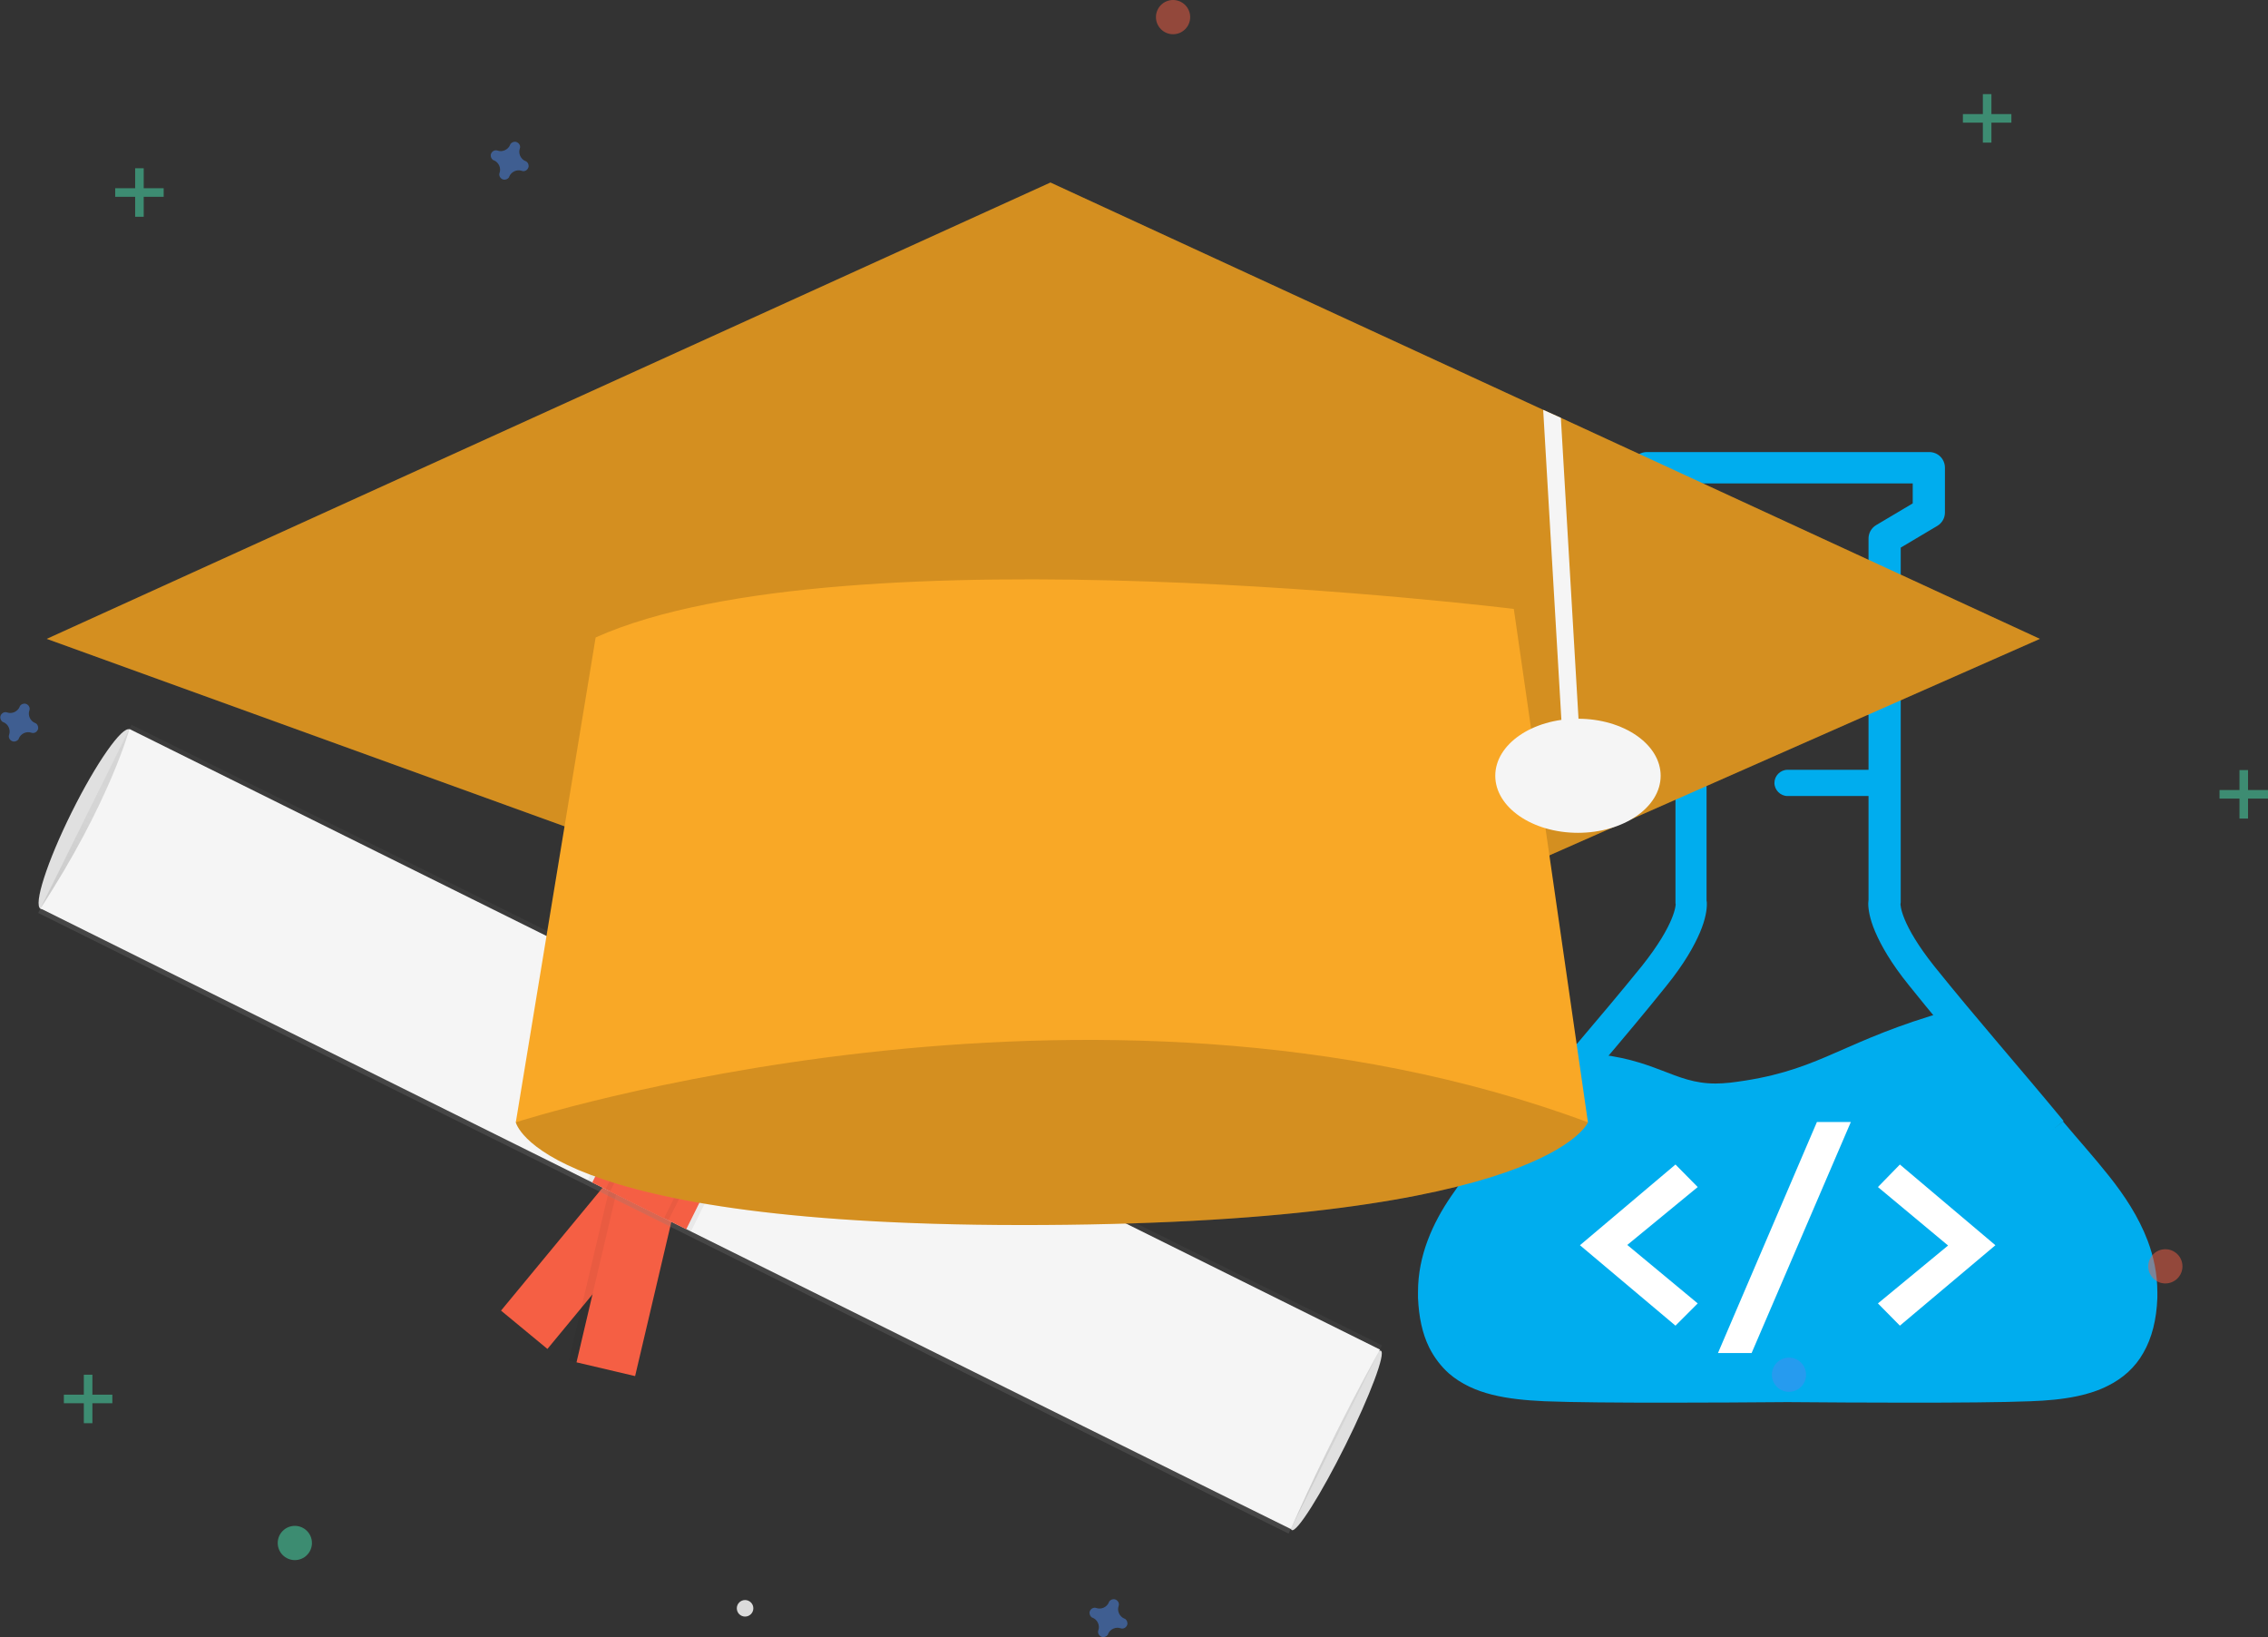 <?xml version="1.0" encoding="utf-8"?>
<!-- Generator: Adobe Illustrator 24.2.0, SVG Export Plug-In . SVG Version: 6.00 Build 0)  -->
<svg version="1.1" xmlns="http://www.w3.org/2000/svg" xmlns:xlink="http://www.w3.org/1999/xlink" x="0px" y="0px"
	 viewBox="0 0 795.4 574" style="enable-background:new 0 0 795.4 574;" xml:space="preserve">
<rect x="0" y="0" width="795.4" height="574" fill="#333333" stroke="none"/>
<style type="text/css">
	.st0{fill:#00ADEE;}
	.st1{fill:#FFFFFF;}
	.st2{fill:#E0E0E0;}
	.st3{fill:#F55F44;}
	.st4{opacity:5.000000e-02;enable-background:new    ;}
	.st5{fill:url(#SVGID_1_);}
	.st6{fill:#F5F5F5;}
	.st7{fill:#DBDBDB;}
	.st8{opacity:0.5;}
	.st9{fill:#47E6B1;}
	.st10{opacity:0.5;fill:#4D8AF0;enable-background:new    ;}
	.st11{opacity:0.5;fill:#F55F44;enable-background:new    ;}
	.st12{opacity:0.5;fill:#47E6B1;enable-background:new    ;}
	.st13{fill:#F9A826;}
	.st14{opacity:0.15;enable-background:new    ;}
</style>
<g id="Layer_2">
	<g>
		<path class="st0" d="M387.1,146c-0.8,0.2-1.5,0.3-2.3,0.6c-9.9,3.1-12,5.9-21,7c-0.6,0.1-1.1,0.1-1.6,0.1c-4.4,0-6.2-2.6-13.4-3.2
			c-2.3,2.7-4.5,5.3-6.7,8c-4.2,5.2-9.8,10.3-9.5,17.5c0.3,7.5,5,9,11.8,9.3c3,0.1,7.7,0.2,12.8,0.2c4.4,0,8.9,0,12.7-0.1
			c3.8,0,8.3,0.1,12.7,0.1c5.1,0,9.8,0,12.8-0.2c6.8-0.3,11.5-1.8,11.8-9.3c0.3-7.2-5.3-12.3-9.5-17.5
			C394.2,154.3,390.6,150.2,387.1,146"/>
		<path class="st0" d="M397.7,158.7l1.3-1.1c-4.5-5.5-9.2-10.8-13.6-16.3c-1.8-2.2-2.6-3.8-3.1-4.9c-0.5-1.1-0.5-1.6-0.5-1.7v0
			l-0.9,0l0.9,0.1c0-0.1,0-0.1,0-0.1l-0.9,0l0.9,0.1c0-0.1,0-0.2,0-0.2V97.3l3.8-2.3c0.5-0.3,0.8-0.8,0.8-1.4v-1.4v-3.3
			c0-0.4-0.2-0.9-0.5-1.2c-0.3-0.3-0.7-0.5-1.2-0.5h-6.4h-8.4h-8.4h-6.4c-0.4,0-0.9,0.2-1.2,0.5c-0.3,0.3-0.5,0.7-0.5,1.2v3.3v1.4
			c0,0.6,0.3,1.1,0.8,1.4l3.8,2.3v37.3c0,0.1,0,0.2,0,0.2l1.1-0.2l-1.1,0.1l0,0.1l1.1-0.2l-1.1,0.1l0.4,0l-0.4,0l0,0l0.4,0l-0.4,0v0
			c0,0.1,0,0.6-0.5,1.7c-0.4,1.1-1.3,2.7-3.1,4.9c-4.4,5.5-9.1,10.8-13.6,16.3c-2,2.5-4.4,5-6.4,7.9c-1,1.4-1.9,3-2.5,4.7
			c-0.6,1.7-1,3.5-1,5.4c0,0.2,0,0.4,0,0.6c0.1,2,0.5,3.8,1.2,5.2c0.5,1.1,1.3,2,2.1,2.8c1.3,1.1,2.9,1.8,4.5,2.2
			c1.7,0.4,3.5,0.6,5.5,0.7c3,0.1,7.8,0.2,12.9,0.2c4.4,0,8.9,0,12.7-0.1l0-1.7l0,1.7c3.8,0,8.3,0.1,12.7,0.1c5.1,0,9.9,0,12.9-0.2
			c1.7-0.1,3.4-0.2,4.9-0.6c1.2-0.2,2.2-0.6,3.2-1.1c1.5-0.8,2.8-1.9,3.7-3.5c0.9-1.6,1.4-3.5,1.5-5.8c0-0.2,0-0.4,0-0.6
			c0-1.9-0.4-3.8-1-5.4c-0.9-2.5-2.4-4.7-4-6.8c-1.6-2-3.3-3.9-4.9-5.8L397.7,158.7l-1.3,1.1c2.1,2.6,4.5,5,6.2,7.6
			c0.9,1.3,1.6,2.6,2.1,4c0.5,1.4,0.8,2.8,0.8,4.3c0,0.2,0,0.3,0,0.5c-0.1,1.7-0.4,3-0.8,3.9c-0.3,0.7-0.8,1.2-1.3,1.7
			c-0.8,0.7-1.8,1.2-3.2,1.5c-1.4,0.3-3,0.5-4.8,0.6c-2.9,0.1-7.7,0.2-12.7,0.2c-4.3,0-8.9,0-12.7-0.1h0c-3.8,0-8.3,0.1-12.7,0.1
			c-5,0-9.8,0-12.7-0.2c-1.6-0.1-3.1-0.2-4.4-0.5c-0.9-0.2-1.8-0.5-2.4-0.8c-1-0.5-1.8-1.2-2.3-2.2c-0.6-1-0.9-2.3-1-4.2
			c0-0.2,0-0.3,0-0.5c0-1.5,0.3-2.9,0.8-4.3c0.8-2,2-4,3.5-5.9c1.5-1.9,3.2-3.8,4.8-5.7c4.5-5.4,9.2-10.7,13.6-16.3
			c1.9-2.4,3-4.3,3.6-5.7c0.6-1.4,0.7-2.4,0.7-2.9c0-0.2,0-0.3,0-0.4l-1.6,0.2h1.7V96.4c0-0.6-0.3-1.1-0.8-1.4l-3.8-2.3v-0.5v-1.6
			h4.8h8.4h8.4h4.8v1.6v0.5l-3.8,2.3c-0.5,0.3-0.8,0.8-0.8,1.4v38.3h1.7l-1.6-0.2c0,0.1,0,0.2,0,0.4c0,0.5,0.1,1.5,0.7,2.9
			c0.6,1.4,1.7,3.3,3.6,5.7c4.5,5.6,9.2,10.9,13.6,16.3L397.7,158.7L397.7,158.7z"/>
		<path class="st0" d="M380.1,103.6h-10.2c-0.8,0-1.4,0.6-1.4,1.4s0.6,1.4,1.4,1.4h10.2c0.8,0,1.4-0.6,1.4-1.4
			S380.9,103.6,380.1,103.6"/>
		<path class="st0" d="M380.1,112.1h-10.2c-0.8,0-1.4,0.6-1.4,1.4s0.6,1.4,1.4,1.4h10.2c0.8,0,1.4-0.6,1.4-1.4
			S380.9,112.1,380.1,112.1"/>
		<path class="st0" d="M380.1,120.7h-10.2c-0.8,0-1.4,0.6-1.4,1.4c0,0.8,0.6,1.4,1.4,1.4h10.2c0.8,0,1.4-0.6,1.4-1.4
			C381.5,121.3,380.9,120.7,380.1,120.7"/>
		<polygon class="st1" points="358.1,179.2 348.1,170.7 358.1,162.2 360.5,164.6 353.1,170.6 360.5,176.8 358.1,179.2 		"/>
		<polygon class="st1" points="366.1,182 362.6,182 373,157.7 376.6,157.7 366.1,182 		"/>
		<polygon class="st1" points="381.7,162.2 391.8,170.7 381.7,179.2 379.4,176.8 386.8,170.7 379.4,164.6 381.7,162.2 		"/>
	</g>
	<g>
		<path class="st0" d="M684.3,354.4c-2.5,0.6-5.1,1.1-7.5,1.9c-32.9,10.2-40.1,19.7-70,23.3c-1.9,0.2-3.6,0.3-5.2,0.3
			c-14.8,0-20.8-8.8-44.6-10.6c-7.5,8.9-15.1,17.7-22.4,26.7c-14.1,17.2-32.7,34.2-31.7,58.2c1,24.9,16.6,30,39.2,30.9
			c9.9,0.4,25.8,0.5,42.7,0.5c14.5,0,29.7-0.1,42.3-0.2c12.6,0.1,27.8,0.2,42.3,0.2c16.9,0,32.8-0.1,42.7-0.5
			c22.6-0.9,38.2-6.1,39.2-30.9c1-24-17.6-41-31.7-58.2C707.8,382,695.9,368.3,684.3,354.4"/>
		<path class="st0" d="M719.4,396.5l4.3-3.5c-15.1-18.3-30.7-36-45.4-54.3c-5.8-7.3-8.8-12.7-10.3-16.3c-1.5-3.6-1.5-5.4-1.5-5.6v0
			l-3-0.1l3,0.4c0-0.2,0-0.3,0-0.3l-3-0.1l3,0.4c0-0.2,0.1-0.6,0.1-0.8V192l12.8-7.6c1.7-1,2.7-2.8,2.7-4.7V175v-11
			c0-1.5-0.6-2.9-1.6-3.9c-1-1-2.4-1.6-3.9-1.6H655h-28h-28h-21.4c-1.5,0-2.9,0.6-3.9,1.6c-1,1-1.6,2.4-1.6,3.9v11v4.7
			c0,2,1,3.7,2.7,4.7l12.8,7.6v124.4c0,0.2,0,0.6,0.1,0.8l3.8-0.6l-3.8,0.3l0,0.3l3.8-0.6l-3.8,0.3l1.3-0.1l-1.3,0l0,0l1.3-0.1
			l-1.3,0v0c0,0.2,0,2-1.5,5.6c-1.5,3.6-4.5,9-10.3,16.3C561,357,545.4,374.7,530.3,393c-6.7,8.2-14.8,16.6-21.3,26.3
			c-3.3,4.8-6.2,10-8.3,15.6c-2.1,5.6-3.4,11.6-3.4,18.1c0,0.7,0,1.3,0,2c0.3,6.8,1.5,12.5,3.9,17.4c1.8,3.6,4.2,6.7,7,9.2
			c4.3,3.7,9.5,6,15.1,7.4c5.6,1.4,11.8,2,18.4,2.3c10,0.4,26,0.5,42.9,0.5c14.5,0,29.7-0.1,42.3-0.2l0-5.5l0,5.5
			c12.6,0.1,27.8,0.2,42.3,0.2c16.9,0,32.8-0.1,42.9-0.5c5.8-0.2,11.3-0.7,16.5-1.8c3.8-0.8,7.5-2,10.8-3.7c5-2.5,9.4-6.3,12.3-11.5
			c3-5.2,4.6-11.6,4.9-19.2c0-0.7,0-1.3,0-2c0-6.5-1.3-12.5-3.4-18.1c-3.2-8.4-8.1-15.8-13.5-22.6c-5.4-6.8-11.1-13.1-16.2-19.2
			L719.4,396.5l-4.3,3.5c7.1,8.6,14.9,16.8,20.7,25.5c2.9,4.3,5.4,8.7,7.1,13.2c1.7,4.5,2.7,9.2,2.7,14.2c0,0.5,0,1,0,1.6
			c-0.2,5.7-1.3,9.9-2.8,13c-1.2,2.4-2.6,4.2-4.3,5.7c-2.6,2.3-6.1,3.9-10.6,5c-4.5,1.1-10,1.7-16.1,2c-9.7,0.4-25.6,0.5-42.5,0.5
			c-14.5,0-29.6-0.1-42.2-0.2h-0.1c-12.6,0.1-27.8,0.2-42.2,0.2c-16.8,0-32.7-0.1-42.5-0.5c-5.5-0.2-10.4-0.7-14.6-1.6
			c-3.1-0.7-5.9-1.6-8.2-2.7c-3.4-1.8-5.9-3.9-7.8-7.2c-1.9-3.2-3.2-7.8-3.4-14.1c0-0.5,0-1,0-1.6c0-5,1-9.7,2.7-14.2
			c2.5-6.8,6.8-13.3,11.8-19.6c5-6.4,10.7-12.6,16-19c14.9-18.1,30.6-35.8,45.5-54.4c6.4-7.9,9.9-14.2,11.9-18.9
			c2-4.7,2.4-8,2.4-9.8c0-0.6,0-1-0.1-1.3l-5.5,0.8h5.5V188.9c0-2-1-3.7-2.7-4.7l-12.8-7.6V175v-5.5h15.9h28h28h15.9v5.5v1.5
			l-12.8,7.6c-1.7,1-2.7,2.8-2.7,4.7v127.5h5.5l-5.5-0.8c0,0.3-0.1,0.7-0.1,1.3c0,1.8,0.4,5.1,2.4,9.8c2,4.7,5.5,11,11.9,18.9
			c14.9,18.6,30.5,36.3,45.5,54.4L719.4,396.5L719.4,396.5z"/>
		<path class="st0" d="M660.9,212.9h-34c-2.5,0-4.6,2.1-4.6,4.6s2.1,4.6,4.6,4.6h34c2.5,0,4.6-2.1,4.6-4.6S663.5,212.9,660.9,212.9"
			/>
		<path class="st0" d="M660.9,241.4h-34c-2.5,0-4.6,2.1-4.6,4.6c0,2.5,2.1,4.6,4.6,4.6h34c2.5,0,4.6-2.1,4.6-4.6
			C665.5,243.4,663.5,241.4,660.9,241.4"/>
		<path class="st0" d="M660.9,269.9h-34c-2.5,0-4.6,2.1-4.6,4.6s2.1,4.6,4.6,4.6h34c2.5,0,4.6-2.1,4.6-4.6S663.5,269.9,660.9,269.9"
			/>
		<polygon class="st1" points="587.6,464.8 554.1,436.6 587.6,408.3 595.4,416.2 570.7,436.5 595.4,457 587.6,464.8 		"/>
		<polygon class="st1" points="614.3,474.4 602.5,474.4 637.2,393.4 649.1,393.4 614.3,474.4 		"/>
		<polygon class="st1" points="666.3,408.3 699.8,436.6 666.3,464.8 658.6,457 683.2,436.7 658.6,416.2 666.3,408.3 		"/>
	</g>
</g>
<g id="eb113788-f1f1-4c1f-be62-f1d0ea2e1eb6">
	
		<ellipse transform="matrix(0.445 -0.896 0.896 0.445 -240.642 186.141)" class="st2" cx="29.8" cy="287.1" rx="35.1" ry="5.3"/>
	
		<ellipse transform="matrix(0.445 -0.896 0.896 0.445 -192.123 699.953)" class="st2" cx="468.3" cy="504.9" rx="35.1" ry="3.6"/>
	
		<rect x="171.1" y="428.5" transform="matrix(0.637 -0.771 0.771 0.637 -263.649 318.484)" class="st3" width="70.2" height="21.1"/>
	
		<rect x="183.8" y="433.8" transform="matrix(0.229 -0.974 0.974 0.229 -265.075 556.732)" class="st4" width="70.2" height="23.7"/>
	
		<rect x="185.1" y="435.5" transform="matrix(0.229 -0.974 0.974 0.229 -264.38 558.213)" class="st3" width="70.2" height="21.1"/>
	
		<linearGradient id="SVGID_1_" gradientUnits="userSpaceOnUse" x1="-230.983" y1="-1940.596" x2="-230.983" y2="-1866.897" gradientTransform="matrix(0.896 0.445 0.445 -0.896 1302.098 -1206.816)">
		<stop  offset="0" style="stop-color:#808080;stop-opacity:0.25"/>
		<stop  offset="0.535" style="stop-color:#808080;stop-opacity:0.12"/>
		<stop  offset="1" style="stop-color:#808080;stop-opacity:0.1"/>
	</linearGradient>
	<polygon class="st5" points="13.4,320.1 46.1,254.1 484.7,471.7 451.9,537.7 	"/>
	<path class="st6" d="M452.7,536.1C444.1,532,7.9,315.4,14.2,318.5c24.2-37,31.2-62.9,31.2-62.9l438.6,217.6
		C483.9,473.2,468.5,500.3,452.7,536.1z"/>
	
		<rect x="204.5" y="371" transform="matrix(0.445 -0.896 0.896 0.445 -217.335 431.963)" class="st4" width="70.2" height="40.4"/>
	
		<rect x="204.5" y="372.8" transform="matrix(0.445 -0.896 0.896 0.445 -217.335 431.963)" class="st3" width="70.2" height="36.8"/>
	
		<rect x="203.7" y="378.5" transform="matrix(0.445 -0.896 0.896 0.445 -217.423 431.042)" class="st4" width="70.2" height="24.6"/>
	
		<rect x="203.7" y="380.3" transform="matrix(0.445 -0.896 0.896 0.445 -217.423 431.042)" class="st3" width="70.2" height="21.1"/>
	<circle class="st7" cx="261.3" cy="563.9" r="2.9"/>
	<g class="st8">
		<rect x="29.4" y="482" class="st9" width="3" height="17"/>
		<rect x="22.4" y="489" class="st9" width="17" height="3"/>
	</g>
	<g class="st8">
		<rect x="785.4" y="270" class="st9" width="3" height="17"/>
		<rect x="778.4" y="277" class="st9" width="17" height="3"/>
	</g>
	<g class="st8">
		<rect x="47.4" y="59" class="st9" width="3" height="17"/>
		<rect x="40.4" y="66" class="st9" width="17" height="3"/>
	</g>
	<g class="st8">
		<rect x="695.4" y="33" class="st9" width="3" height="17"/>
		<rect x="688.4" y="40" class="st9" width="17" height="3"/>
	</g>
	<path class="st10" d="M12.3,253.5c-1.7-0.7-2.6-2.7-2-4.4c0-0.1,0.1-0.3,0.1-0.4l0,0c0.1-1-0.7-1.9-1.7-2c-0.6,0-1.2,0.2-1.6,0.7
		l0,0c-0.1,0.1-0.2,0.2-0.2,0.4c-0.7,1.7-2.7,2.6-4.4,2c-0.1,0-0.3-0.1-0.4-0.1l0,0c-1-0.1-1.9,0.7-2,1.7c0,0.6,0.2,1.2,0.7,1.6l0,0
		c0.1,0.1,0.2,0.2,0.4,0.2c1.7,0.7,2.6,2.7,2,4.4c0,0.1-0.1,0.3-0.1,0.4l0,0c-0.1,1,0.7,1.9,1.7,2c0.6,0,1.2-0.2,1.6-0.7l0,0
		c0.1-0.1,0.2-0.2,0.2-0.4c0.7-1.7,2.7-2.6,4.4-2c0.1,0,0.3,0.1,0.4,0.1l0,0c1,0.1,1.9-0.7,2-1.7c0-0.6-0.2-1.2-0.7-1.6l0,0
		C12.5,253.6,12.4,253.5,12.3,253.5z"/>
	<path class="st10" d="M184.3,56.5c-1.7-0.7-2.6-2.7-2-4.4c0-0.1,0.1-0.3,0.1-0.4l0,0c0.1-1-0.7-1.9-1.7-2c-0.6,0-1.2,0.2-1.6,0.7
		l0,0c-0.1,0.1-0.2,0.2-0.2,0.4c-0.7,1.7-2.7,2.6-4.4,2c-0.1,0-0.3-0.1-0.4-0.1l0,0c-1-0.1-1.9,0.7-2,1.7c0,0.6,0.2,1.2,0.7,1.6l0,0
		c0.1,0.1,0.2,0.2,0.4,0.2c1.7,0.7,2.6,2.7,2,4.4c0,0.1-0.1,0.3-0.1,0.4l0,0c-0.1,1,0.7,1.9,1.7,2c0.6,0,1.2-0.2,1.6-0.7l0,0
		c0.1-0.1,0.2-0.2,0.2-0.4c0.7-1.7,2.7-2.6,4.4-2c0.1,0,0.3,0.1,0.4,0.1l0,0c1,0.1,1.9-0.7,2-1.7c0-0.6-0.2-1.2-0.7-1.6l0,0
		C184.5,56.6,184.4,56.5,184.3,56.5z"/>
	<path class="st10" d="M394.3,567.5c-1.7-0.7-2.6-2.7-2-4.4c0-0.1,0.1-0.3,0.1-0.4l0,0c0.1-1-0.7-1.9-1.7-2c-0.6,0-1.2,0.2-1.6,0.7
		l0,0c-0.1,0.1-0.2,0.2-0.2,0.4c-0.7,1.7-2.7,2.6-4.4,2c-0.1,0-0.3-0.1-0.4-0.1l0,0c-1-0.1-1.9,0.7-2,1.7c0,0.6,0.2,1.2,0.7,1.6l0,0
		c0.1,0.1,0.2,0.2,0.4,0.2c1.7,0.7,2.6,2.7,2,4.4c0,0.1-0.1,0.3-0.1,0.4l0,0c-0.1,1,0.7,1.9,1.7,2c0.6,0,1.2-0.2,1.6-0.7l0,0
		c0.1-0.1,0.2-0.2,0.2-0.4c0.7-1.7,2.7-2.6,4.4-2c0.1,0,0.3,0.1,0.4,0.1l0,0c1,0.1,1.9-0.7,2-1.7c0-0.6-0.2-1.2-0.7-1.6l0,0
		C394.5,567.6,394.4,567.5,394.3,567.5z"/>
	<circle class="st11" cx="759.4" cy="444" r="6"/>
	<circle class="st10" cx="627.4" cy="482" r="6"/>
	<circle class="st12" cx="103.4" cy="541" r="6"/>
	<circle class="st11" cx="411.4" cy="6" r="6"/>
	<path class="st13" d="M204.9,357.5l-24,36c0,0,8,37,185,36s191-36,191-36l-33-48l-101-69L204.9,357.5z"/>
	<path class="st14" d="M204.9,357.5l-24,36c0,0,8,37,185,36s191-36,191-36l-33-48l-101-69L204.9,357.5z"/>
	<polygon class="st13" points="715.4,224 400.4,363 16.4,224 368.4,64 541.2,143.7 547.4,146.5 	"/>
	<polygon class="st14" points="715.4,224 400.4,363 16.4,224 368.4,64 541.2,143.7 547.4,146.5 	"/>
	<polygon class="st6" points="553.9,257.3 547.9,257.7 541.2,143.7 547.4,146.5 	"/>
	<path class="st13" d="M208.9,223.5l-28,170c0,0,201-65,376,0l-26-180C530.9,213.5,295.9,184.5,208.9,223.5z"/>
	<ellipse class="st6" cx="553.4" cy="272" rx="29" ry="20"/>
</g>
</svg>
